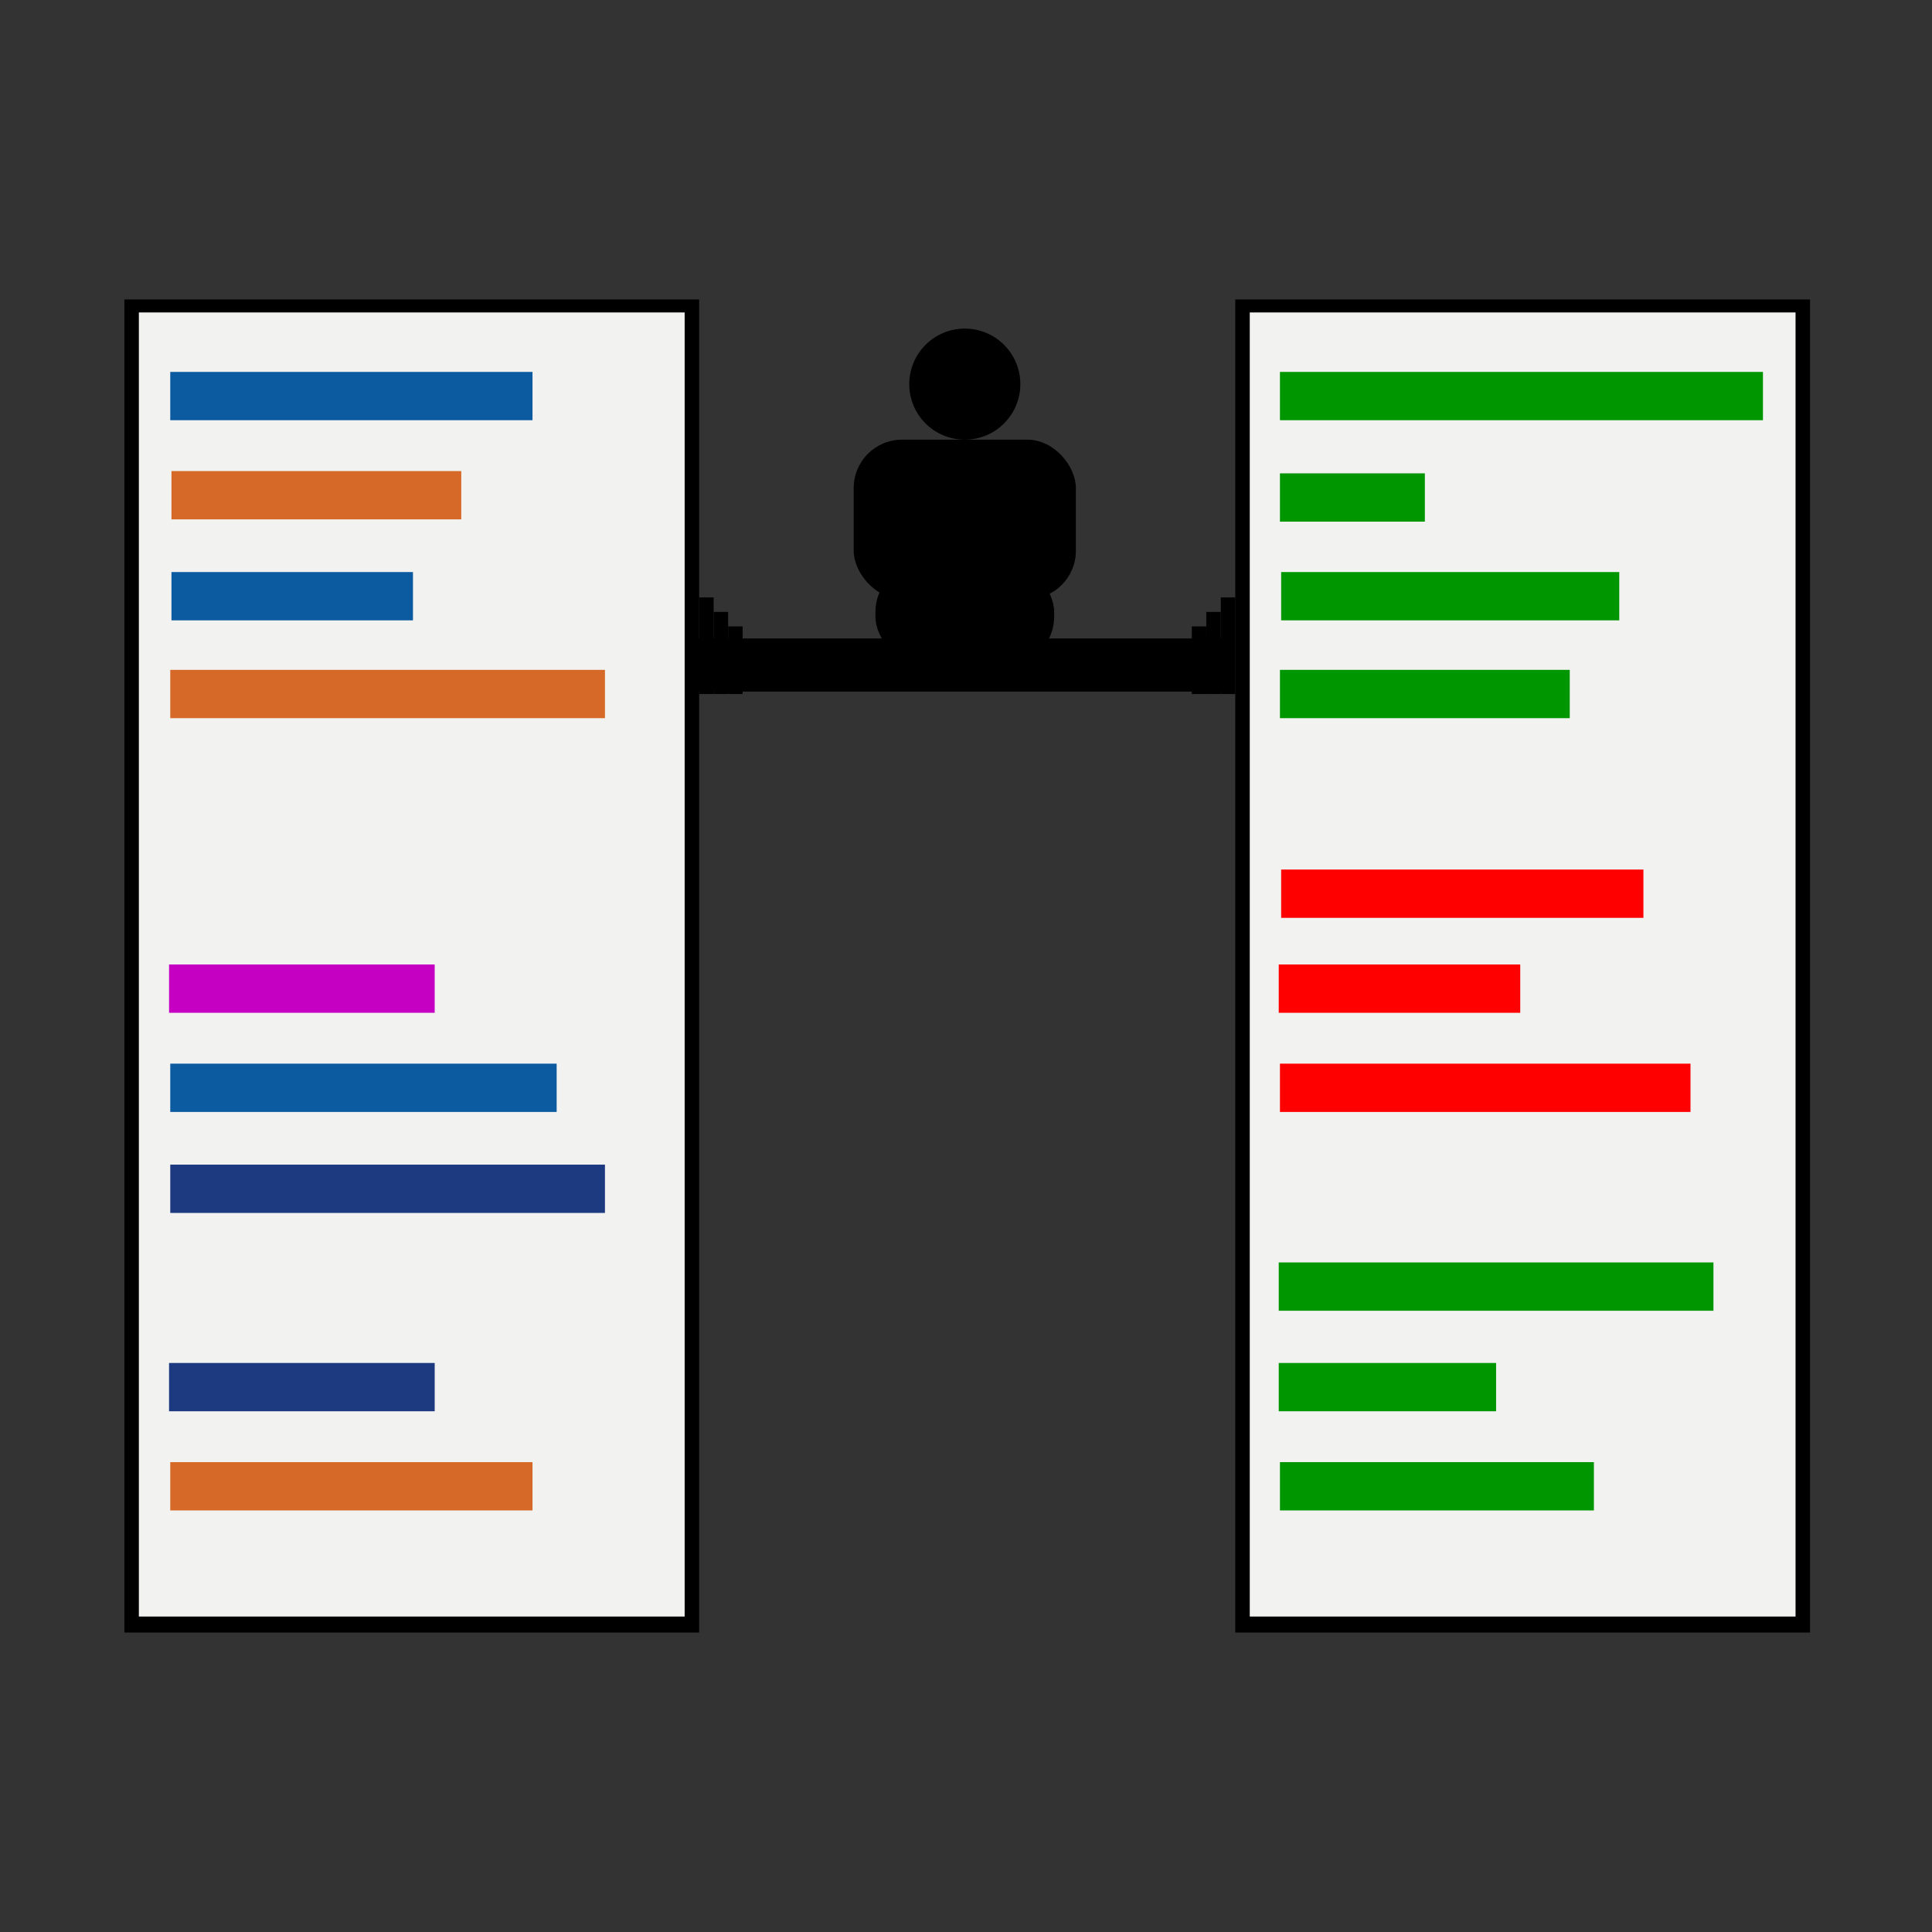 <svg xmlns="http://www.w3.org/2000/svg" width="40" height="40" viewBox="0 0 400 400">
  <rect x="0" y="0" width="400" height="400" fill="#333333" stroke="none"/>
  <defs>
    <style>
      .cls-1 {
        fill: #f2f2f1;
      }

      .cls-2 {
        fill: #009600;
      }

      .cls-3 {
        fill: red;
      }

      .cls-4 {
        fill: #0c5aa0;
      }

      .cls-5 {
        fill: #d66928;
      }

      .cls-6 {
        fill: #c500c3;
      }

      .cls-7 {
        fill: #1d3a80;
      }
    </style>
  </defs>
  <circle cx="199.75" cy="79.531" r="11.5"/>
  <rect id="Rounded_Rectangle_1" data-name="Rounded Rectangle 1" x="176.75" y="91.031" width="46" height="33" rx="10" ry="10"/>
  <rect id="Rounded_Rectangle_2" data-name="Rounded Rectangle 2" x="181.25" y="116.688" width="37" height="21" rx="10" ry="10"/>
  <rect x="144.25" y="132.188" width="111" height="11"/>
  <rect x="144.75" y="123.688" width="3" height="20"/>
  <rect x="147.75" y="126.688" width="3" height="17"/>
  <rect x="150.75" y="129.688" width="3" height="14"/>
  <rect x="252.75" y="123.688" width="3" height="20"/>
  <rect x="249.75" y="126.688" width="3" height="17"/>
  <rect x="246.75" y="129.688" width="3" height="14"/>
  <rect x="255.75" y="62" width="119" height="276"/>
  <rect class="cls-1" x="258.75" y="64.688" width="113" height="270"/>
  <rect x="25.75" y="62" width="119" height="276"/>
  <rect class="cls-1" x="28.75" y="64.688" width="113" height="270"/>
  <rect class="cls-2" x="265" y="77" width="100" height="10"/>
  <rect class="cls-2" x="265" y="98" width="30" height="10"/>
  <rect class="cls-2" x="265.25" y="118.438" width="70" height="10"/>
  <rect class="cls-2" x="265" y="138.688" width="60" height="10"/>
  <rect class="cls-3" x="265.25" y="180.031" width="75" height="10"/>
  <rect class="cls-3" x="264.75" y="199.688" width="50" height="10"/>
  <rect class="cls-3" x="265" y="220.219" width="85" height="10"/>
  <rect class="cls-2" x="264.75" y="261.375" width="90" height="10"/>
  <rect class="cls-2" x="264.75" y="282.188" width="45" height="10"/>
  <rect class="cls-2" x="265" y="302.719" width="65" height="10"/>
  <rect class="cls-4" x="35.25" y="77" width="75" height="10"/>
  <rect class="cls-5" x="35.5" y="97.531" width="60" height="10"/>
  <rect class="cls-4" x="35.5" y="118.438" width="50" height="10"/>
  <rect class="cls-5" x="35.25" y="138.688" width="90" height="10"/>
  <rect class="cls-6" x="35" y="199.688" width="55" height="10"/>
  <rect class="cls-4" x="35.25" y="220.219" width="80" height="10"/>
  <rect class="cls-7" x="35.25" y="241.125" width="90" height="10"/>
  <rect class="cls-7" x="35" y="282.188" width="55" height="10"/>
  <rect class="cls-5" x="35.25" y="302.719" width="75" height="10"/>
</svg>
